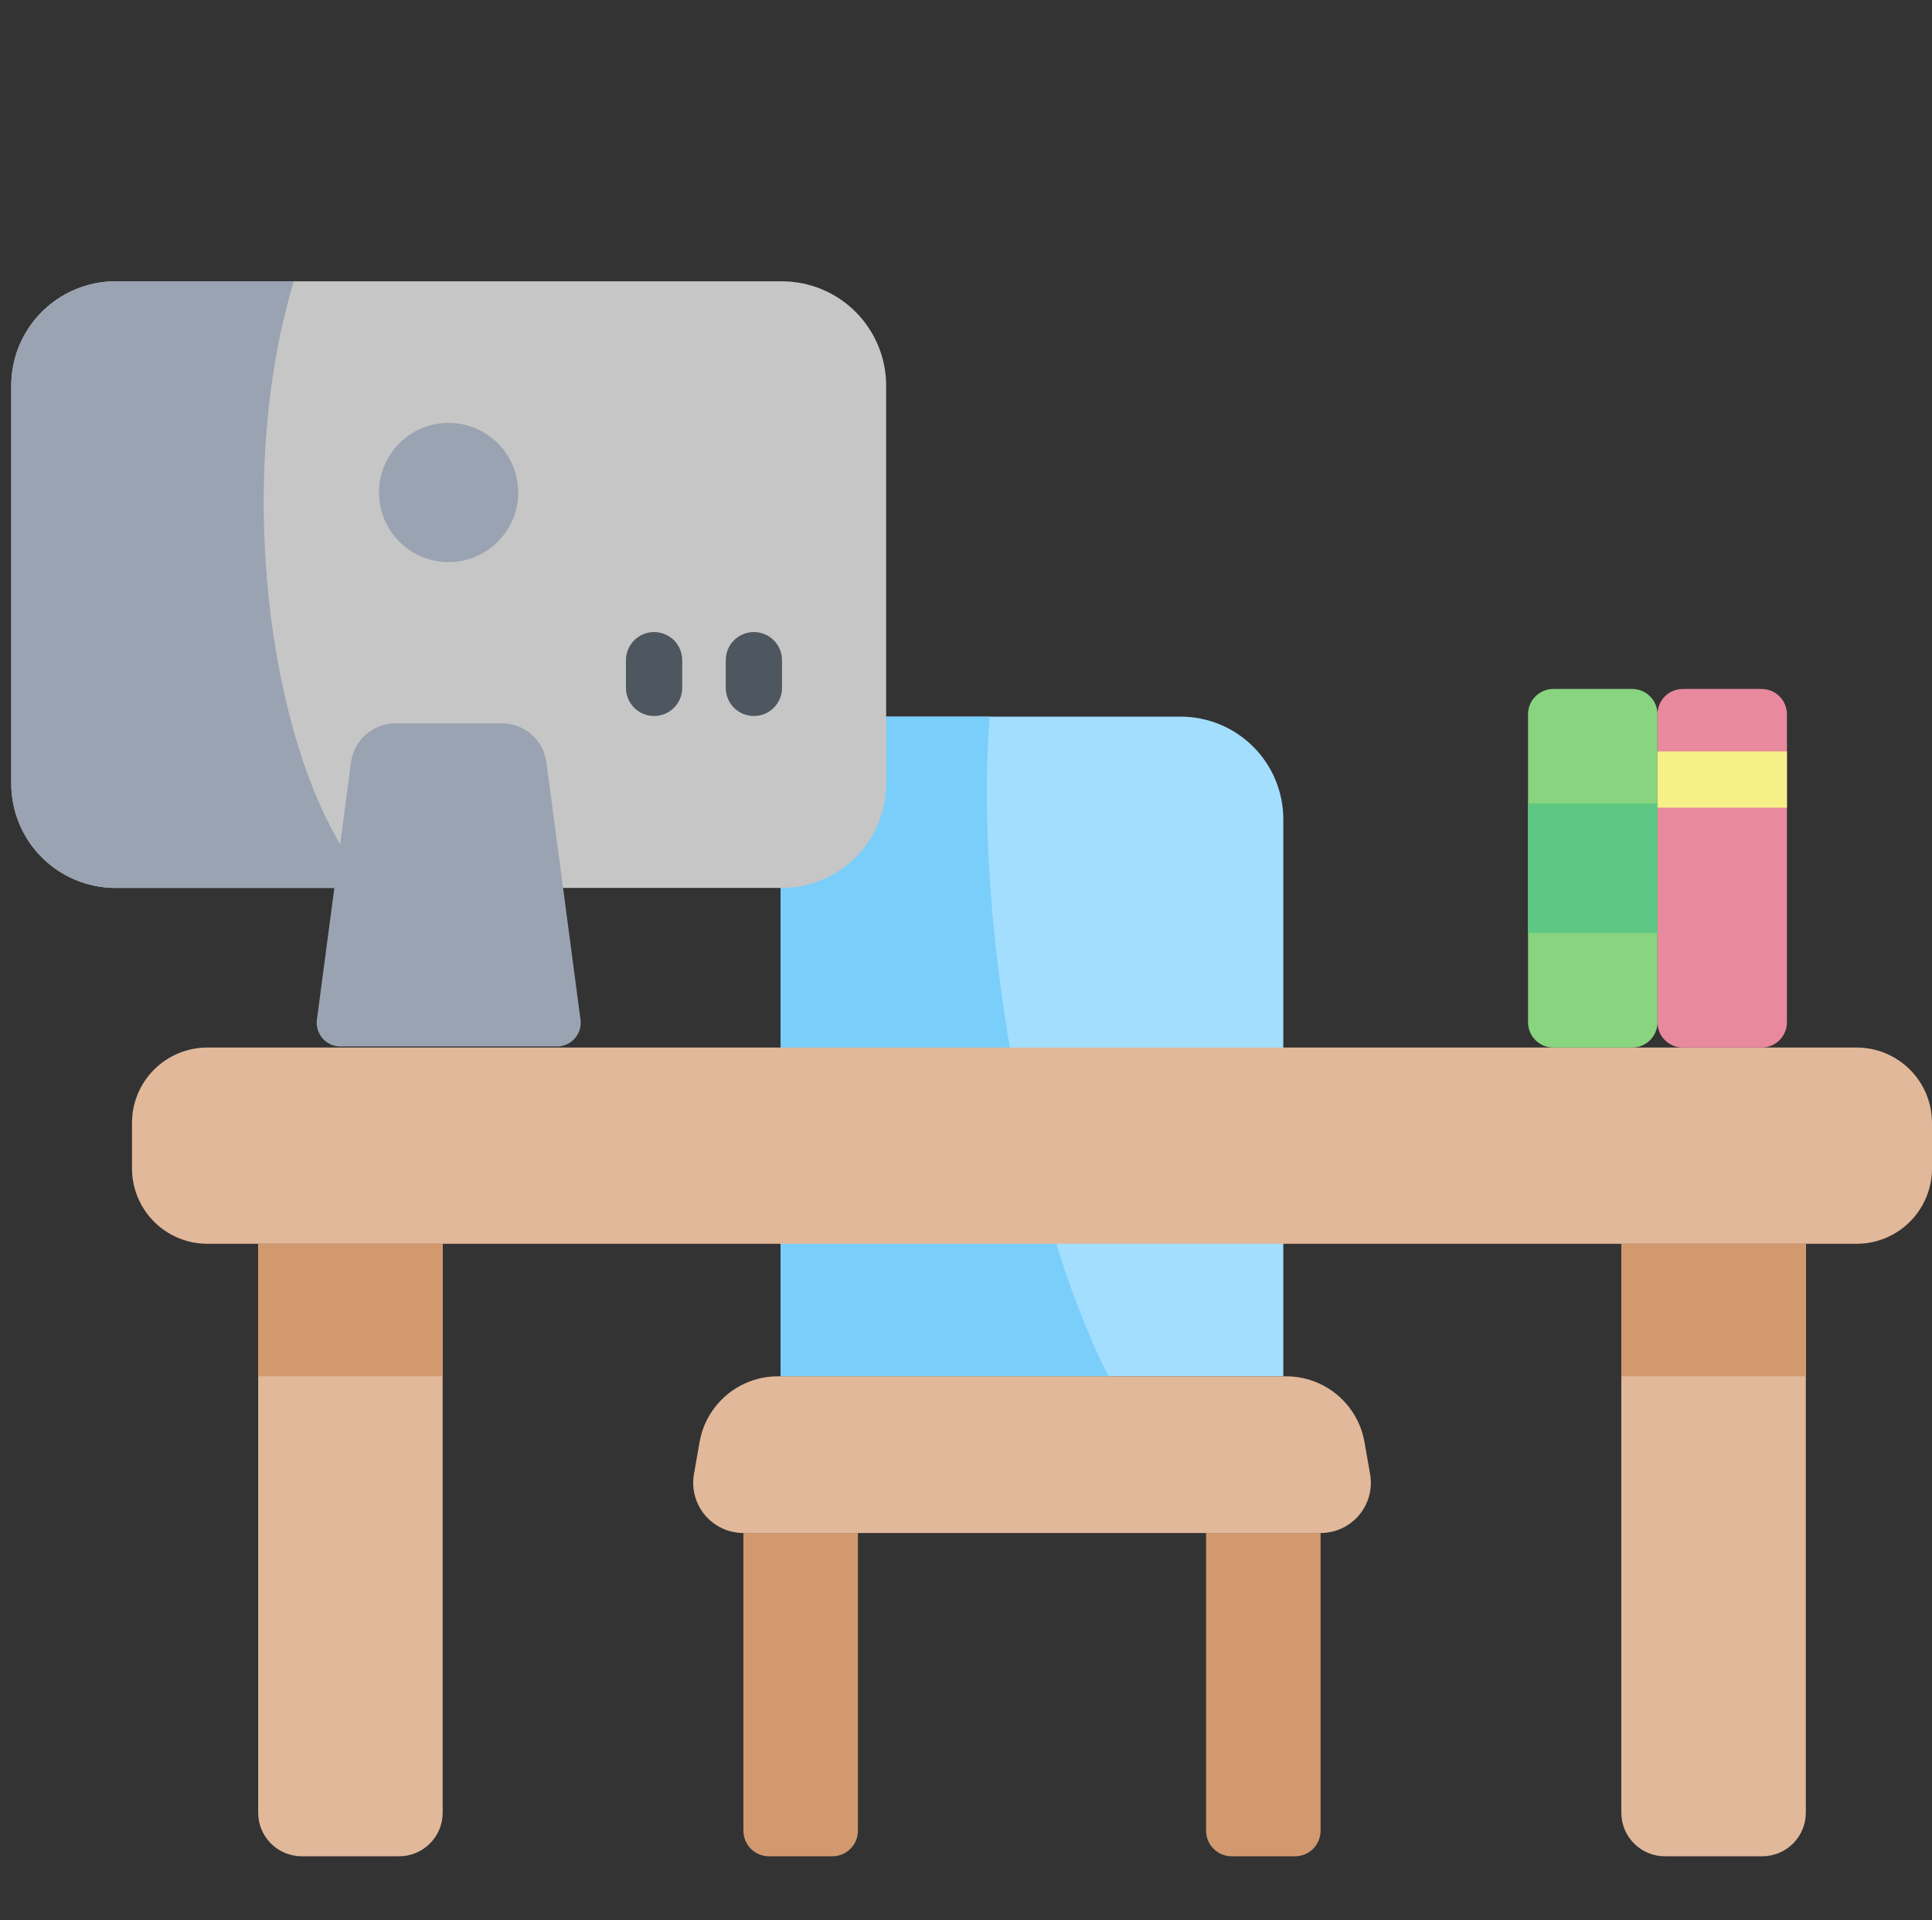 <svg width="515" height="512" viewBox="0 0 515 512" fill="none" xmlns="http://www.w3.org/2000/svg">
<rect x="0" y="0" width="515" height="512" fill="#333333" stroke="none"/>
<path d="M228.689 408.73H198.166V488.107C198.166 489.913 198.884 491.646 200.161 492.923C201.438 494.2 203.171 494.918 204.977 494.918H221.877C223.683 494.918 225.416 494.2 226.693 492.923C227.97 491.646 228.688 489.913 228.688 488.107V408.73H228.689Z" fill="#D2996F"/>
<path d="M321.5 408.73H352.023V488.107C352.023 489.913 351.306 491.645 350.028 492.923C348.751 494.2 347.019 494.918 345.213 494.918H328.313C326.507 494.918 324.774 494.2 323.497 492.923C322.22 491.646 321.502 489.913 321.502 488.107L321.5 408.73Z" fill="#D2996F"/>
<path d="M314.728 191.074H235.46C228.205 191.074 221.248 193.956 216.118 199.085C210.989 204.215 208.107 211.173 208.107 218.427V366.95H342.08V218.427C342.08 214.835 341.373 211.278 339.998 207.96C338.624 204.641 336.609 201.626 334.069 199.086C331.529 196.546 328.514 194.531 325.195 193.156C321.877 191.781 318.32 191.074 314.728 191.074Z" fill="#A3DEFE"/>
<path d="M263.8 191.074H235.46C228.205 191.074 221.248 193.956 216.118 199.085C210.989 204.215 208.107 211.173 208.107 218.427V366.95H295.46C273.117 322.55 259.653 244.132 263.805 191.074H263.8Z" fill="#7ACEFA"/>
<path d="M352.021 408.73H198.165C196.212 408.73 194.282 408.303 192.512 407.478C190.741 406.653 189.173 405.451 187.916 403.955C186.66 402.46 185.746 400.708 185.238 398.821C184.731 396.935 184.642 394.961 184.979 393.037L186.479 384.488C187.339 379.576 189.902 375.125 193.72 371.918C197.537 368.71 202.364 366.951 207.35 366.951H342.85C347.836 366.951 352.663 368.71 356.48 371.918C360.298 375.125 362.862 379.576 363.721 384.488L365.221 393.037C365.558 394.962 365.469 396.938 364.961 398.825C364.452 400.712 363.537 402.465 362.279 403.96C361.021 405.456 359.451 406.658 357.679 407.482C355.906 408.306 353.975 408.732 352.021 408.73Z" fill="#E1B89A"/>
<path d="M494.906 331.619H55.28C49.951 331.619 44.84 329.502 41.071 325.734C37.303 321.965 35.186 316.854 35.186 311.525V299.386C35.186 294.057 37.303 288.946 41.071 285.177C44.84 281.409 49.951 279.292 55.28 279.292H494.906C500.235 279.292 505.346 281.409 509.115 285.177C512.883 288.946 515 294.057 515 299.386V311.525C515 316.854 512.883 321.965 509.115 325.734C505.346 329.502 500.235 331.619 494.906 331.619Z" fill="#E1B89A"/>
<path d="M106.395 494.918H80.429C77.35 494.918 74.398 493.695 72.221 491.518C70.044 489.341 68.821 486.389 68.821 483.31V331.619H118V483.31C118 486.388 116.777 489.34 114.601 491.517C112.425 493.694 109.473 494.917 106.395 494.918Z" fill="#E1B89A"/>
<path d="M68.821 331.619H118V366.95H68.821V331.619Z" fill="#D2996F"/>
<path d="M443.792 494.918H469.758C472.837 494.918 475.789 493.695 477.966 491.518C480.143 489.341 481.366 486.389 481.366 483.31V331.619H432.184V483.31C432.184 486.389 433.407 489.341 435.584 491.518C437.761 493.695 440.713 494.918 443.792 494.918Z" fill="#E1B89A"/>
<path d="M432.184 331.619H481.366V366.95H432.184V331.619Z" fill="#D2996F"/>
<path d="M208.4 236.741H30.816C23.439 236.741 16.364 233.81 11.147 228.594C5.931 223.377 3 216.302 3 208.925L3 102.817C3 95.44 5.931 88.365 11.147 83.148C16.364 77.932 23.439 75.001 30.816 75.001H208.4C212.053 75.001 215.67 75.721 219.045 77.118C222.42 78.516 225.486 80.565 228.069 83.148C230.652 85.731 232.701 88.797 234.099 92.172C235.497 95.547 236.216 99.164 236.216 102.817V208.925C236.216 212.578 235.497 216.195 234.099 219.57C232.701 222.945 230.652 226.011 228.069 228.594C225.486 231.177 222.42 233.226 219.045 234.624C215.67 236.022 212.053 236.741 208.4 236.741Z" fill="#C6C6C6"/>
<path d="M78.323 75H30.816C23.439 75 16.363 77.931 11.147 83.148C5.931 88.364 3 95.44 3 102.817L3 208.925C3 216.302 5.931 223.377 11.147 228.594C16.364 233.81 23.439 236.741 30.816 236.741H99.329C72.889 209.07 61.252 131.397 78.323 75Z" fill="#9AA3B1"/>
<path d="M122.55 149.624C132.666 147.984 139.538 138.454 137.898 128.338C136.258 118.222 126.728 111.351 116.612 112.991C106.496 114.631 99.624 124.161 101.264 134.277C102.904 144.393 112.434 151.264 122.55 149.624Z" fill="#9AA3B1"/>
<path d="M133.806 192.859H105.414C102.515 192.859 99.715 193.912 97.535 195.823C95.355 197.733 93.943 200.37 93.563 203.244L84.476 271.859C84.357 272.752 84.431 273.659 84.692 274.521C84.953 275.383 85.395 276.179 85.988 276.857C86.582 277.534 87.313 278.076 88.133 278.448C88.953 278.82 89.843 279.012 90.744 279.012H148.476C149.376 279.012 150.266 278.82 151.087 278.448C151.907 278.076 152.638 277.534 153.231 276.857C153.825 276.179 154.267 275.383 154.528 274.521C154.788 273.659 154.862 272.752 154.744 271.859L145.657 203.248C145.277 200.374 143.866 197.735 141.686 195.824C139.505 193.913 136.705 192.859 133.806 192.859Z" fill="#9AA3B1"/>
<path d="M448.564 183.69H469.594C471.381 183.69 473.095 184.4 474.358 185.664C475.622 186.927 476.332 188.641 476.332 190.428V272.559C476.332 274.346 475.622 276.06 474.358 277.323C473.095 278.587 471.381 279.297 469.594 279.297H448.564C446.777 279.297 445.063 278.587 443.799 277.323C442.536 276.06 441.826 274.346 441.826 272.559V190.428C441.826 189.543 442 188.667 442.339 187.849C442.677 187.032 443.173 186.289 443.799 185.663C444.425 185.038 445.168 184.541 445.985 184.203C446.803 183.864 447.679 183.69 448.564 183.69Z" fill="#E8899E"/>
<path d="M414.058 183.69H435.088C436.875 183.69 438.589 184.4 439.853 185.664C441.116 186.927 441.826 188.641 441.826 190.428V272.559C441.826 274.346 441.116 276.06 439.853 277.323C438.589 278.587 436.875 279.297 435.088 279.297H414.058C412.271 279.297 410.557 278.587 409.294 277.323C408.03 276.06 407.32 274.346 407.32 272.559V190.428C407.32 188.641 408.03 186.927 409.294 185.664C410.557 184.4 412.271 183.69 414.058 183.69Z" fill="#89D47F"/>
<path d="M407.32 214.215H441.825V248.767H407.32V214.215Z" fill="#5EC783"/>
<path d="M441.826 200.343H476.331V215.343H441.826V200.343Z" fill="#F7EF87"/>
<path d="M174.355 190.9C172.366 190.9 170.458 190.11 169.052 188.703C167.645 187.297 166.855 185.389 166.855 183.4V176.018C166.855 174.029 167.645 172.121 169.052 170.715C170.458 169.308 172.366 168.518 174.355 168.518C176.344 168.518 178.252 169.308 179.658 170.715C181.065 172.121 181.855 174.029 181.855 176.018V183.4C181.855 185.389 181.065 187.297 179.658 188.703C178.252 190.11 176.344 190.9 174.355 190.9Z" fill="#4E5660"/>
<path d="M200.956 190.9C198.967 190.9 197.059 190.11 195.653 188.703C194.246 187.297 193.456 185.389 193.456 183.4V176.018C193.456 174.029 194.246 172.121 195.653 170.715C197.059 169.308 198.967 168.518 200.956 168.518C202.945 168.518 204.853 169.308 206.259 170.715C207.666 172.121 208.456 174.029 208.456 176.018V183.4C208.456 185.389 207.666 187.297 206.259 188.703C204.853 190.11 202.945 190.9 200.956 190.9Z" fill="#4E5660"/>
</svg>
